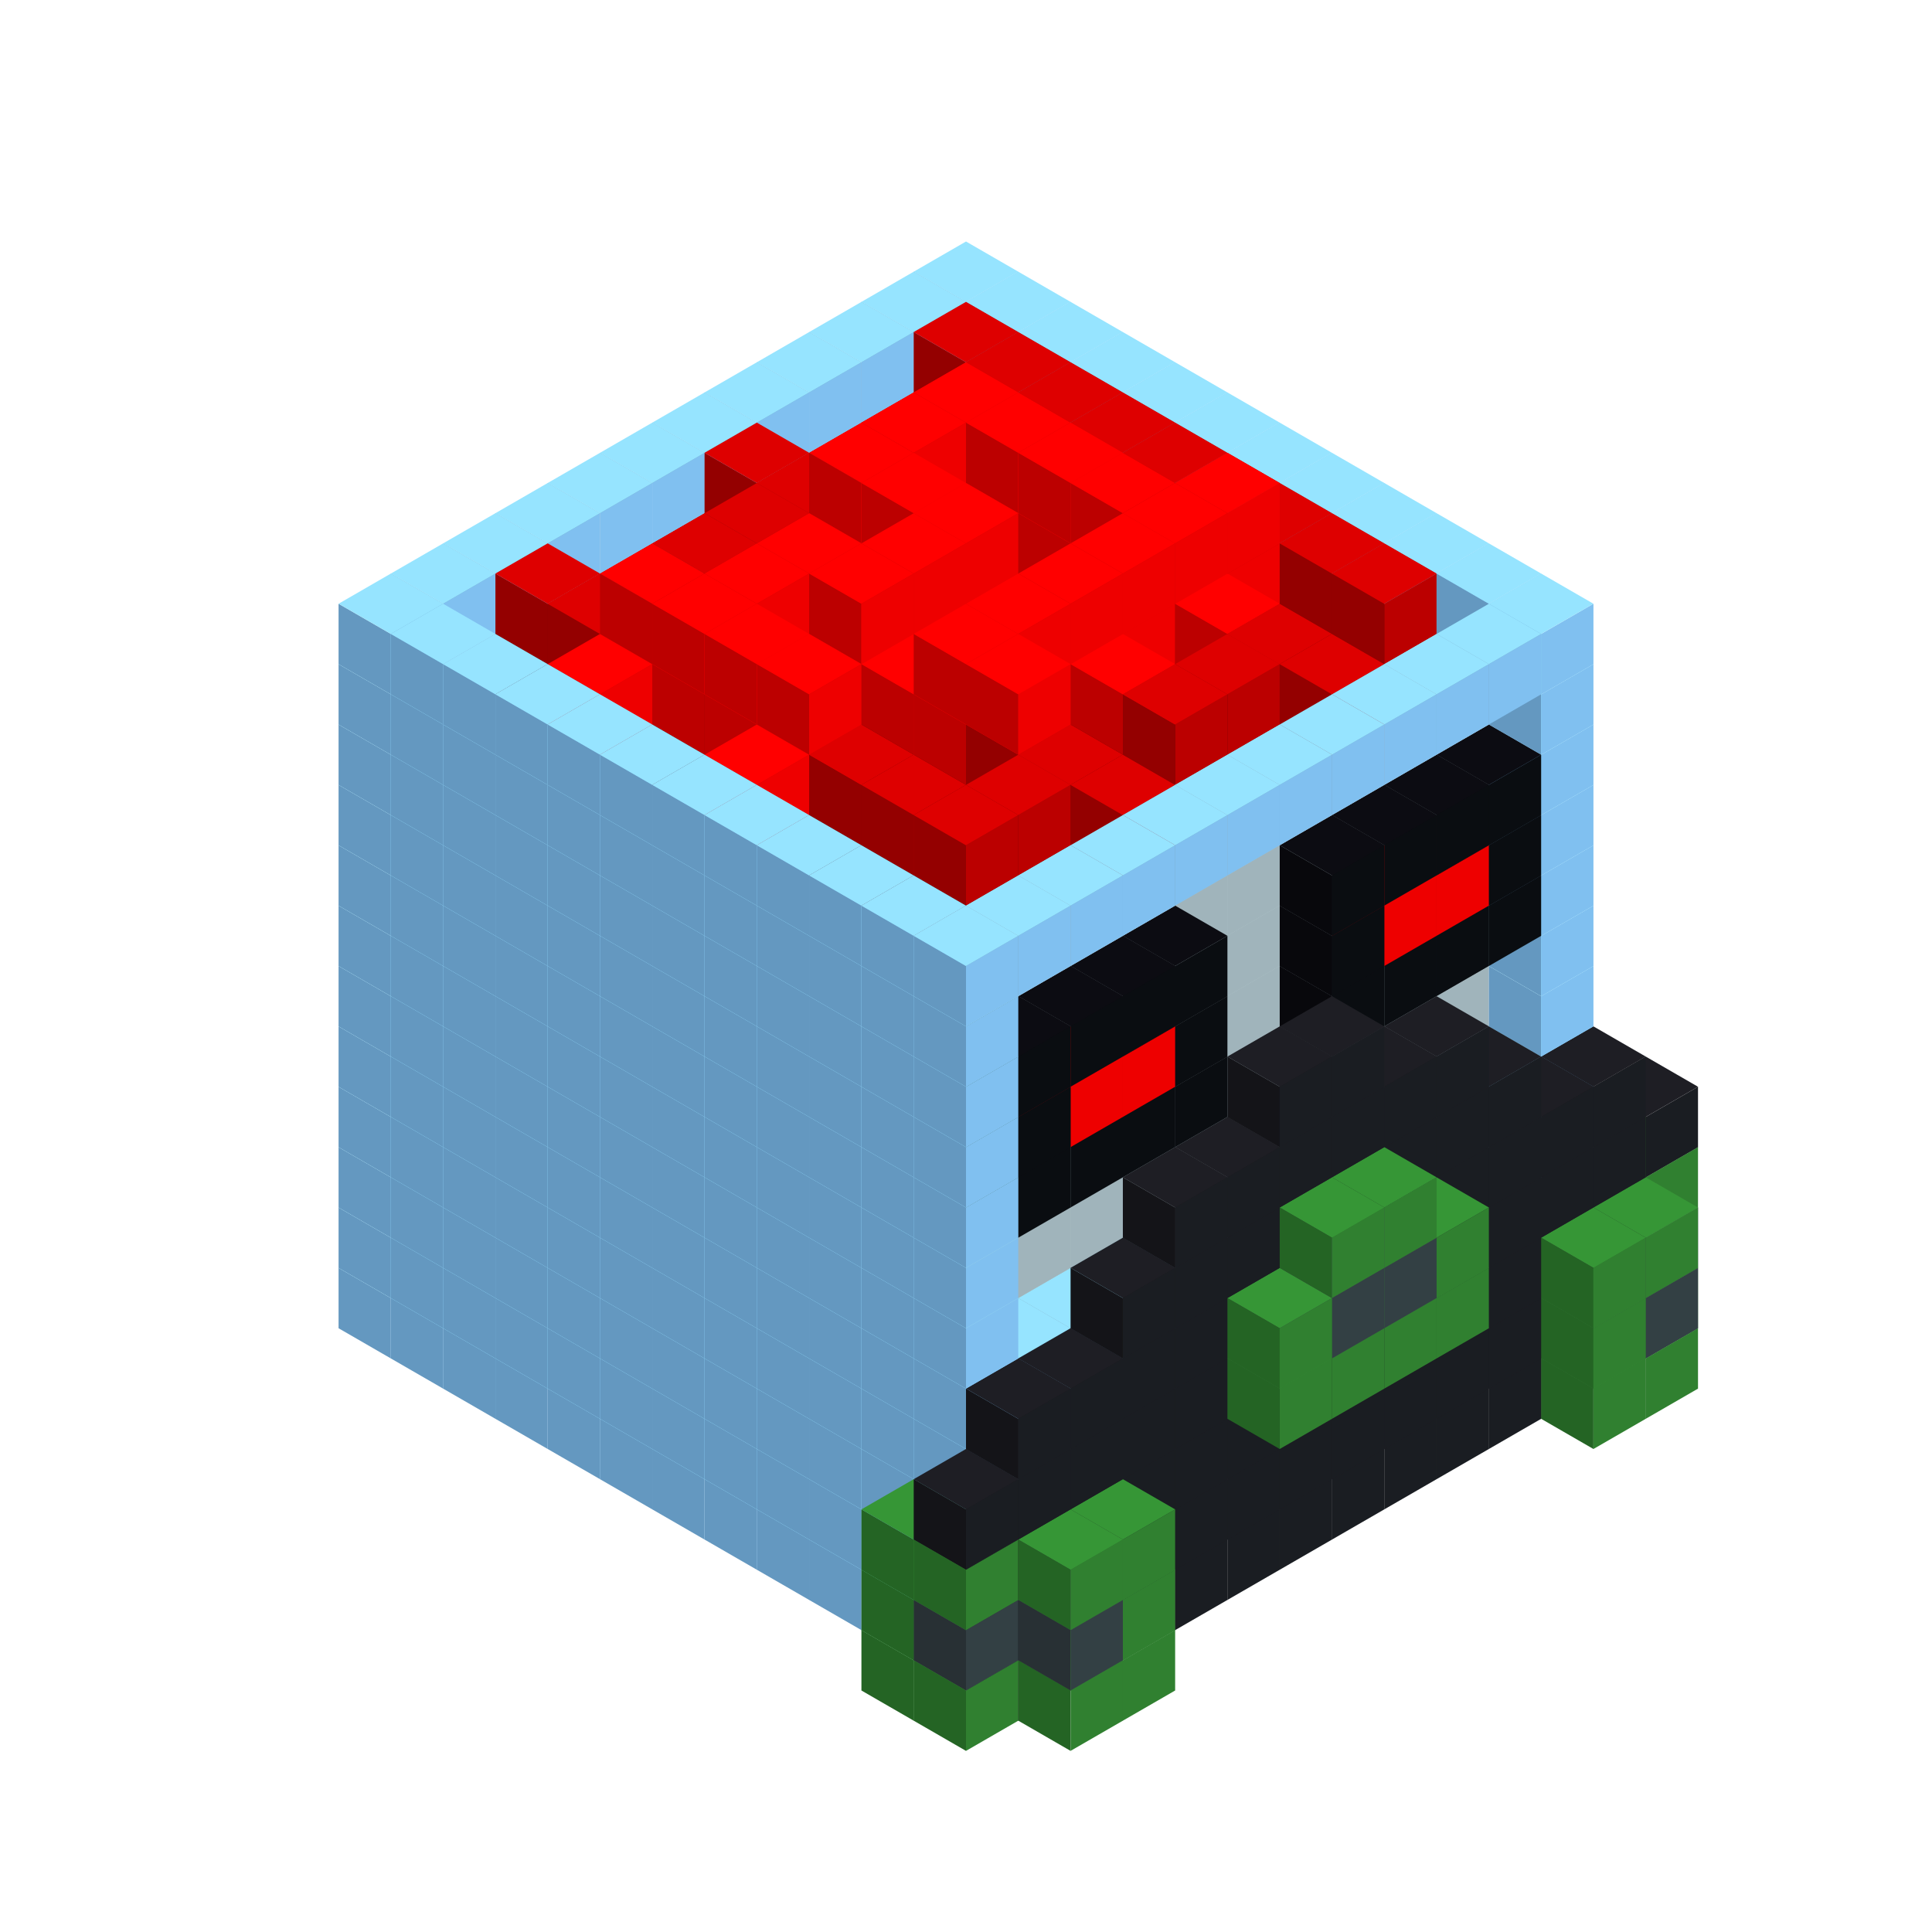 
<svg width='600' height='600' viewBox='4436371 5550000 3200000 3200000' xmlns='http://www.w3.org/2000/svg' xmlns:xlink='http://www.w3.org/1999/xlink'>
<use xlink:href='#v-0x00000189-1' transform='translate(983738,3600000)'/>
<use xlink:href='#v-0x00000189-1' transform='translate(1070341,3650000)'/>
<use xlink:href='#v-0x00000189-1' transform='translate(1156944,3700000)'/>
<use xlink:href='#v-0x00000189-1' transform='translate(1243547,3750000)'/>
<use xlink:href='#v-0x00000189-1' transform='translate(1330150,3800000)'/>
<use xlink:href='#v-0x00000189-1' transform='translate(1416753,3850000)'/>
<use xlink:href='#v-0x00000189-1' transform='translate(1503356,3900000)'/>
<use xlink:href='#v-0x00000189-1' transform='translate(1589959,3950000)'/>
<use xlink:href='#v-0x00000189-1' transform='translate(1676562,4000000)'/>
<use xlink:href='#v-0x00000189-1' transform='translate(1763165,4050000)'/>
<use xlink:href='#v-0x00000189-1' transform='translate(1849768,4100000)'/>
<use xlink:href='#v-0x00000189-5' transform='translate(2975607,3550000)'/>
<use xlink:href='#v-0x00000189-1' transform='translate(2889004,3600000)'/>
<use xlink:href='#v-0x00000189-1' transform='translate(2802401,3650000)'/>
<use xlink:href='#v-0x00000189-1' transform='translate(2715798,3700000)'/>
<use xlink:href='#v-0x00000189-1' transform='translate(2629195,3750000)'/>
<use xlink:href='#v-0x00000189-1' transform='translate(2542592,3800000)'/>
<use xlink:href='#v-0x00000189-1' transform='translate(2455989,3850000)'/>
<use xlink:href='#v-0x00000189-1' transform='translate(2369386,3900000)'/>
<use xlink:href='#v-0x00000189-1' transform='translate(2282783,3950000)'/>
<use xlink:href='#v-0x00000189-1' transform='translate(2196180,4000000)'/>
<use xlink:href='#v-0x00000189-1' transform='translate(2109577,4050000)'/>
<use xlink:href='#v-0x00000189-1' transform='translate(2022974,4100000)'/>
<use xlink:href='#v-0x00000189-1' transform='translate(1936371,4150000)'/>
<use xlink:href='#v-0x00000189-5' transform='translate(1849768,4200000)'/>
<use xlink:href='#v-0x00000189-5' transform='translate(3062210,3600000)'/>
<use xlink:href='#v-0x00000189-4' transform='translate(2975607,3650000)'/>
<use xlink:href='#v-0x00000189-4' transform='translate(2889004,3700000)'/>
<use xlink:href='#v-0x00000189-4' transform='translate(2802401,3750000)'/>
<use xlink:href='#v-0x00000189-4' transform='translate(2715798,3800000)'/>
<use xlink:href='#v-0x00000189-4' transform='translate(2629195,3850000)'/>
<use xlink:href='#v-0x00000189-4' transform='translate(2542592,3900000)'/>
<use xlink:href='#v-0x00000189-4' transform='translate(2455989,3950000)'/>
<use xlink:href='#v-0x00000189-4' transform='translate(2369386,4000000)'/>
<use xlink:href='#v-0x00000189-4' transform='translate(2282783,4050000)'/>
<use xlink:href='#v-0x00000189-4' transform='translate(2196180,4100000)'/>
<use xlink:href='#v-0x00000189-4' transform='translate(2109577,4150000)'/>
<use xlink:href='#v-0x00000189-4' transform='translate(2022974,4200000)'/>
<use xlink:href='#v-0x00000189-5' transform='translate(1936371,4250000)'/>
<use xlink:href='#v-0x00000189-5' transform='translate(3062210,3700000)'/>
<use xlink:href='#v-0x00000189-5' transform='translate(2975607,3750000)'/>
<use xlink:href='#v-0x00000189-5' transform='translate(2196180,4200000)'/>
<use xlink:href='#v-0x00000189-5' transform='translate(2109577,4250000)'/>
<use xlink:href='#v-0x00000189-1' transform='translate(983738,3500000)'/>
<use xlink:href='#v-0x00000189-1' transform='translate(1070341,3550000)'/>
<use xlink:href='#v-0x00000189-1' transform='translate(1156944,3600000)'/>
<use xlink:href='#v-0x00000189-1' transform='translate(1243547,3650000)'/>
<use xlink:href='#v-0x00000189-1' transform='translate(1330150,3700000)'/>
<use xlink:href='#v-0x00000189-1' transform='translate(1416753,3750000)'/>
<use xlink:href='#v-0x00000189-1' transform='translate(1503356,3800000)'/>
<use xlink:href='#v-0x00000189-1' transform='translate(1589959,3850000)'/>
<use xlink:href='#v-0x00000189-1' transform='translate(1676562,3900000)'/>
<use xlink:href='#v-0x00000189-1' transform='translate(1763165,3950000)'/>
<use xlink:href='#v-0x00000189-2' transform='translate(2715798,3500000)'/>
<use xlink:href='#v-0x00000189-2' transform='translate(2629195,3550000)'/>
<use xlink:href='#v-0x00000189-2' transform='translate(2542592,3600000)'/>
<use xlink:href='#v-0x00000189-2' transform='translate(2455989,3650000)'/>
<use xlink:href='#v-0x00000189-2' transform='translate(2369386,3700000)'/>
<use xlink:href='#v-0x00000189-2' transform='translate(2282783,3750000)'/>
<use xlink:href='#v-0x00000189-2' transform='translate(2196180,3800000)'/>
<use xlink:href='#v-0x00000189-2' transform='translate(2109577,3850000)'/>
<use xlink:href='#v-0x00000189-2' transform='translate(2022974,3900000)'/>
<use xlink:href='#v-0x00000189-2' transform='translate(1936371,3950000)'/>
<use xlink:href='#v-0x00000189-1' transform='translate(1849768,4000000)'/>
<use xlink:href='#v-0x00000189-5' transform='translate(2975607,3450000)'/>
<use xlink:href='#v-0x00000189-1' transform='translate(2889004,3500000)'/>
<use xlink:href='#v-0x00000189-1' transform='translate(2802401,3550000)'/>
<use xlink:href='#v-0x00000189-1' transform='translate(2022974,4000000)'/>
<use xlink:href='#v-0x00000189-1' transform='translate(1936371,4050000)'/>
<use xlink:href='#v-0x00000189-5' transform='translate(1849768,4100000)'/>
<use xlink:href='#v-0x00000189-6' transform='translate(3062210,3500000)'/>
<use xlink:href='#v-0x00000189-4' transform='translate(2975607,3550000)'/>
<use xlink:href='#v-0x00000189-4' transform='translate(2889004,3600000)'/>
<use xlink:href='#v-0x00000189-4' transform='translate(2802401,3650000)'/>
<use xlink:href='#v-0x00000189-4' transform='translate(2715798,3700000)'/>
<use xlink:href='#v-0x00000189-4' transform='translate(2629195,3750000)'/>
<use xlink:href='#v-0x00000189-4' transform='translate(2542592,3800000)'/>
<use xlink:href='#v-0x00000189-4' transform='translate(2455989,3850000)'/>
<use xlink:href='#v-0x00000189-4' transform='translate(2369386,3900000)'/>
<use xlink:href='#v-0x00000189-4' transform='translate(2282783,3950000)'/>
<use xlink:href='#v-0x00000189-4' transform='translate(2196180,4000000)'/>
<use xlink:href='#v-0x00000189-4' transform='translate(2109577,4050000)'/>
<use xlink:href='#v-0x00000189-4' transform='translate(2022974,4100000)'/>
<use xlink:href='#v-0x00000189-6' transform='translate(1936371,4150000)'/>
<use xlink:href='#v-0x00000189-6' transform='translate(3062210,3600000)'/>
<use xlink:href='#v-0x00000189-5' transform='translate(2975607,3650000)'/>
<use xlink:href='#v-0x00000189-5' transform='translate(2196180,4100000)'/>
<use xlink:href='#v-0x00000189-6' transform='translate(2109577,4150000)'/>
<use xlink:href='#v-0x00000189-1' transform='translate(983738,3400000)'/>
<use xlink:href='#v-0x00000189-1' transform='translate(1070341,3450000)'/>
<use xlink:href='#v-0x00000189-1' transform='translate(1156944,3500000)'/>
<use xlink:href='#v-0x00000189-1' transform='translate(1243547,3550000)'/>
<use xlink:href='#v-0x00000189-1' transform='translate(1330150,3600000)'/>
<use xlink:href='#v-0x00000189-1' transform='translate(1416753,3650000)'/>
<use xlink:href='#v-0x00000189-1' transform='translate(1503356,3700000)'/>
<use xlink:href='#v-0x00000189-1' transform='translate(1589959,3750000)'/>
<use xlink:href='#v-0x00000189-1' transform='translate(1676562,3800000)'/>
<use xlink:href='#v-0x00000189-1' transform='translate(1763165,3850000)'/>
<use xlink:href='#v-0x00000189-2' transform='translate(2715798,3400000)'/>
<use xlink:href='#v-0x00000189-2' transform='translate(2629195,3450000)'/>
<use xlink:href='#v-0x00000189-2' transform='translate(2542592,3500000)'/>
<use xlink:href='#v-0x00000189-2' transform='translate(2455989,3550000)'/>
<use xlink:href='#v-0x00000189-2' transform='translate(2369386,3600000)'/>
<use xlink:href='#v-0x00000189-2' transform='translate(2282783,3650000)'/>
<use xlink:href='#v-0x00000189-2' transform='translate(2196180,3700000)'/>
<use xlink:href='#v-0x00000189-2' transform='translate(2109577,3750000)'/>
<use xlink:href='#v-0x00000189-2' transform='translate(2022974,3800000)'/>
<use xlink:href='#v-0x00000189-2' transform='translate(1936371,3850000)'/>
<use xlink:href='#v-0x00000189-1' transform='translate(1849768,3900000)'/>
<use xlink:href='#v-0x00000189-5' transform='translate(2975607,3350000)'/>
<use xlink:href='#v-0x00000189-1' transform='translate(2889004,3400000)'/>
<use xlink:href='#v-0x00000189-1' transform='translate(1936371,3950000)'/>
<use xlink:href='#v-0x00000189-5' transform='translate(1849768,4000000)'/>
<use xlink:href='#v-0x00000189-5' transform='translate(3062210,3400000)'/>
<use xlink:href='#v-0x00000189-4' transform='translate(2975607,3450000)'/>
<use xlink:href='#v-0x00000189-4' transform='translate(2889004,3500000)'/>
<use xlink:href='#v-0x00000189-4' transform='translate(2802401,3550000)'/>
<use xlink:href='#v-0x00000189-4' transform='translate(2715798,3600000)'/>
<use xlink:href='#v-0x00000189-4' transform='translate(2629195,3650000)'/>
<use xlink:href='#v-0x00000189-4' transform='translate(2542592,3700000)'/>
<use xlink:href='#v-0x00000189-4' transform='translate(2455989,3750000)'/>
<use xlink:href='#v-0x00000189-4' transform='translate(2369386,3800000)'/>
<use xlink:href='#v-0x00000189-4' transform='translate(2282783,3850000)'/>
<use xlink:href='#v-0x00000189-4' transform='translate(2196180,3900000)'/>
<use xlink:href='#v-0x00000189-4' transform='translate(2109577,3950000)'/>
<use xlink:href='#v-0x00000189-4' transform='translate(2022974,4000000)'/>
<use xlink:href='#v-0x00000189-5' transform='translate(1936371,4050000)'/>
<use xlink:href='#v-0x00000189-5' transform='translate(3062210,3500000)'/>
<use xlink:href='#v-0x00000189-5' transform='translate(2975607,3550000)'/>
<use xlink:href='#v-0x00000189-5' transform='translate(2196180,4000000)'/>
<use xlink:href='#v-0x00000189-5' transform='translate(2109577,4050000)'/>
<use xlink:href='#v-0x00000189-1' transform='translate(983738,3300000)'/>
<use xlink:href='#v-0x00000189-1' transform='translate(1070341,3350000)'/>
<use xlink:href='#v-0x00000189-1' transform='translate(1156944,3400000)'/>
<use xlink:href='#v-0x00000189-1' transform='translate(1243547,3450000)'/>
<use xlink:href='#v-0x00000189-1' transform='translate(1330150,3500000)'/>
<use xlink:href='#v-0x00000189-1' transform='translate(1416753,3550000)'/>
<use xlink:href='#v-0x00000189-1' transform='translate(1503356,3600000)'/>
<use xlink:href='#v-0x00000189-1' transform='translate(1589959,3650000)'/>
<use xlink:href='#v-0x00000189-1' transform='translate(1676562,3700000)'/>
<use xlink:href='#v-0x00000189-1' transform='translate(1763165,3750000)'/>
<use xlink:href='#v-0x00000189-2' transform='translate(2715798,3300000)'/>
<use xlink:href='#v-0x00000189-2' transform='translate(2629195,3350000)'/>
<use xlink:href='#v-0x00000189-2' transform='translate(2542592,3400000)'/>
<use xlink:href='#v-0x00000189-2' transform='translate(2455989,3450000)'/>
<use xlink:href='#v-0x00000189-2' transform='translate(2369386,3500000)'/>
<use xlink:href='#v-0x00000189-2' transform='translate(2282783,3550000)'/>
<use xlink:href='#v-0x00000189-2' transform='translate(2196180,3600000)'/>
<use xlink:href='#v-0x00000189-2' transform='translate(2109577,3650000)'/>
<use xlink:href='#v-0x00000189-2' transform='translate(2022974,3700000)'/>
<use xlink:href='#v-0x00000189-2' transform='translate(1936371,3750000)'/>
<use xlink:href='#v-0x00000189-1' transform='translate(1849768,3800000)'/>
<use xlink:href='#v-0x00000189-1' transform='translate(2889004,3300000)'/>
<use xlink:href='#v-0x00000189-1' transform='translate(2802401,3350000)'/>
<use xlink:href='#v-0x00000189-1' transform='translate(2715798,3400000)'/>
<use xlink:href='#v-0x00000189-1' transform='translate(2629195,3450000)'/>
<use xlink:href='#v-0x00000189-1' transform='translate(2542592,3500000)'/>
<use xlink:href='#v-0x00000189-1' transform='translate(2455989,3550000)'/>
<use xlink:href='#v-0x00000189-1' transform='translate(2369386,3600000)'/>
<use xlink:href='#v-0x00000189-1' transform='translate(2282783,3650000)'/>
<use xlink:href='#v-0x00000189-1' transform='translate(2196180,3700000)'/>
<use xlink:href='#v-0x00000189-1' transform='translate(2109577,3750000)'/>
<use xlink:href='#v-0x00000189-1' transform='translate(2022974,3800000)'/>
<use xlink:href='#v-0x00000189-1' transform='translate(1936371,3850000)'/>
<use xlink:href='#v-0x00000189-4' transform='translate(3062210,3300000)'/>
<use xlink:href='#v-0x00000189-4' transform='translate(2975607,3350000)'/>
<use xlink:href='#v-0x00000189-4' transform='translate(2889004,3400000)'/>
<use xlink:href='#v-0x00000189-4' transform='translate(2802401,3450000)'/>
<use xlink:href='#v-0x00000189-4' transform='translate(2715798,3500000)'/>
<use xlink:href='#v-0x00000189-4' transform='translate(2629195,3550000)'/>
<use xlink:href='#v-0x00000189-4' transform='translate(2542592,3600000)'/>
<use xlink:href='#v-0x00000189-4' transform='translate(2455989,3650000)'/>
<use xlink:href='#v-0x00000189-4' transform='translate(2369386,3700000)'/>
<use xlink:href='#v-0x00000189-4' transform='translate(2282783,3750000)'/>
<use xlink:href='#v-0x00000189-4' transform='translate(2196180,3800000)'/>
<use xlink:href='#v-0x00000189-4' transform='translate(2109577,3850000)'/>
<use xlink:href='#v-0x00000189-4' transform='translate(2022974,3900000)'/>
<use xlink:href='#v-0x00000189-4' transform='translate(1936371,3950000)'/>
<use xlink:href='#v-0x00000189-5' transform='translate(2715798,3600000)'/>
<use xlink:href='#v-0x00000189-5' transform='translate(2629195,3650000)'/>
<use xlink:href='#v-0x00000189-5' transform='translate(2542592,3700000)'/>
<use xlink:href='#v-0x00000189-5' transform='translate(2455989,3750000)'/>
<use xlink:href='#v-0x00000189-1' transform='translate(983738,3200000)'/>
<use xlink:href='#v-0x00000189-1' transform='translate(1070341,3250000)'/>
<use xlink:href='#v-0x00000189-1' transform='translate(1156944,3300000)'/>
<use xlink:href='#v-0x00000189-1' transform='translate(1243547,3350000)'/>
<use xlink:href='#v-0x00000189-1' transform='translate(1330150,3400000)'/>
<use xlink:href='#v-0x00000189-1' transform='translate(1416753,3450000)'/>
<use xlink:href='#v-0x00000189-1' transform='translate(1503356,3500000)'/>
<use xlink:href='#v-0x00000189-1' transform='translate(1589959,3550000)'/>
<use xlink:href='#v-0x00000189-1' transform='translate(1676562,3600000)'/>
<use xlink:href='#v-0x00000189-1' transform='translate(1763165,3650000)'/>
<use xlink:href='#v-0x00000189-2' transform='translate(2715798,3200000)'/>
<use xlink:href='#v-0x00000189-2' transform='translate(2629195,3250000)'/>
<use xlink:href='#v-0x00000189-2' transform='translate(2542592,3300000)'/>
<use xlink:href='#v-0x00000189-2' transform='translate(2455989,3350000)'/>
<use xlink:href='#v-0x00000189-2' transform='translate(2369386,3400000)'/>
<use xlink:href='#v-0x00000189-2' transform='translate(2282783,3450000)'/>
<use xlink:href='#v-0x00000189-2' transform='translate(2196180,3500000)'/>
<use xlink:href='#v-0x00000189-2' transform='translate(2109577,3550000)'/>
<use xlink:href='#v-0x00000189-2' transform='translate(2022974,3600000)'/>
<use xlink:href='#v-0x00000189-2' transform='translate(1936371,3650000)'/>
<use xlink:href='#v-0x00000189-1' transform='translate(1849768,3700000)'/>
<use xlink:href='#v-0x00000189-1' transform='translate(2889004,3200000)'/>
<use xlink:href='#v-0x00000189-1' transform='translate(2802401,3250000)'/>
<use xlink:href='#v-0x00000189-1' transform='translate(2715798,3300000)'/>
<use xlink:href='#v-0x00000189-1' transform='translate(2629195,3350000)'/>
<use xlink:href='#v-0x00000189-1' transform='translate(2542592,3400000)'/>
<use xlink:href='#v-0x00000189-1' transform='translate(2455989,3450000)'/>
<use xlink:href='#v-0x00000189-1' transform='translate(2369386,3500000)'/>
<use xlink:href='#v-0x00000189-1' transform='translate(2282783,3550000)'/>
<use xlink:href='#v-0x00000189-1' transform='translate(2196180,3600000)'/>
<use xlink:href='#v-0x00000189-1' transform='translate(2109577,3650000)'/>
<use xlink:href='#v-0x00000189-1' transform='translate(2022974,3700000)'/>
<use xlink:href='#v-0x00000189-1' transform='translate(1936371,3750000)'/>
<use xlink:href='#v-0x00000189-4' transform='translate(2975607,3250000)'/>
<use xlink:href='#v-0x00000189-4' transform='translate(2889004,3300000)'/>
<use xlink:href='#v-0x00000189-4' transform='translate(2802401,3350000)'/>
<use xlink:href='#v-0x00000189-4' transform='translate(2715798,3400000)'/>
<use xlink:href='#v-0x00000189-4' transform='translate(2629195,3450000)'/>
<use xlink:href='#v-0x00000189-4' transform='translate(2542592,3500000)'/>
<use xlink:href='#v-0x00000189-4' transform='translate(2455989,3550000)'/>
<use xlink:href='#v-0x00000189-4' transform='translate(2369386,3600000)'/>
<use xlink:href='#v-0x00000189-4' transform='translate(2282783,3650000)'/>
<use xlink:href='#v-0x00000189-4' transform='translate(2196180,3700000)'/>
<use xlink:href='#v-0x00000189-4' transform='translate(2109577,3750000)'/>
<use xlink:href='#v-0x00000189-4' transform='translate(2022974,3800000)'/>
<use xlink:href='#v-0x00000189-5' transform='translate(2715798,3500000)'/>
<use xlink:href='#v-0x00000189-6' transform='translate(2629195,3550000)'/>
<use xlink:href='#v-0x00000189-6' transform='translate(2542592,3600000)'/>
<use xlink:href='#v-0x00000189-5' transform='translate(2455989,3650000)'/>
<use xlink:href='#v-0x00000189-1' transform='translate(983738,3100000)'/>
<use xlink:href='#v-0x00000189-1' transform='translate(1070341,3150000)'/>
<use xlink:href='#v-0x00000189-1' transform='translate(1156944,3200000)'/>
<use xlink:href='#v-0x00000189-1' transform='translate(1243547,3250000)'/>
<use xlink:href='#v-0x00000189-1' transform='translate(1330150,3300000)'/>
<use xlink:href='#v-0x00000189-1' transform='translate(1416753,3350000)'/>
<use xlink:href='#v-0x00000189-1' transform='translate(1503356,3400000)'/>
<use xlink:href='#v-0x00000189-1' transform='translate(1589959,3450000)'/>
<use xlink:href='#v-0x00000189-1' transform='translate(1676562,3500000)'/>
<use xlink:href='#v-0x00000189-1' transform='translate(1763165,3550000)'/>
<use xlink:href='#v-0x00000189-2' transform='translate(2715798,3100000)'/>
<use xlink:href='#v-0x00000189-2' transform='translate(2629195,3150000)'/>
<use xlink:href='#v-0x00000189-2' transform='translate(2542592,3200000)'/>
<use xlink:href='#v-0x00000189-2' transform='translate(2455989,3250000)'/>
<use xlink:href='#v-0x00000189-2' transform='translate(2369386,3300000)'/>
<use xlink:href='#v-0x00000189-2' transform='translate(2282783,3350000)'/>
<use xlink:href='#v-0x00000189-2' transform='translate(2196180,3400000)'/>
<use xlink:href='#v-0x00000189-2' transform='translate(2109577,3450000)'/>
<use xlink:href='#v-0x00000189-2' transform='translate(2022974,3500000)'/>
<use xlink:href='#v-0x00000189-2' transform='translate(1936371,3550000)'/>
<use xlink:href='#v-0x00000189-1' transform='translate(1849768,3600000)'/>
<use xlink:href='#v-0x00000189-1' transform='translate(2889004,3100000)'/>
<use xlink:href='#v-0x00000189-1' transform='translate(1936371,3650000)'/>
<use xlink:href='#v-0x00000189-4' transform='translate(2802401,3250000)'/>
<use xlink:href='#v-0x00000189-4' transform='translate(2715798,3300000)'/>
<use xlink:href='#v-0x00000189-4' transform='translate(2629195,3350000)'/>
<use xlink:href='#v-0x00000189-4' transform='translate(2542592,3400000)'/>
<use xlink:href='#v-0x00000189-4' transform='translate(2455989,3450000)'/>
<use xlink:href='#v-0x00000189-4' transform='translate(2369386,3500000)'/>
<use xlink:href='#v-0x00000189-4' transform='translate(2282783,3550000)'/>
<use xlink:href='#v-0x00000189-4' transform='translate(2196180,3600000)'/>
<use xlink:href='#v-0x00000189-5' transform='translate(2629195,3450000)'/>
<use xlink:href='#v-0x00000189-5' transform='translate(2542592,3500000)'/>
<use xlink:href='#v-0x00000189-1' transform='translate(983738,3000000)'/>
<use xlink:href='#v-0x00000189-1' transform='translate(1070341,3050000)'/>
<use xlink:href='#v-0x00000189-1' transform='translate(1156944,3100000)'/>
<use xlink:href='#v-0x00000189-1' transform='translate(1243547,3150000)'/>
<use xlink:href='#v-0x00000189-1' transform='translate(1330150,3200000)'/>
<use xlink:href='#v-0x00000189-1' transform='translate(1416753,3250000)'/>
<use xlink:href='#v-0x00000189-1' transform='translate(1503356,3300000)'/>
<use xlink:href='#v-0x00000189-1' transform='translate(1589959,3350000)'/>
<use xlink:href='#v-0x00000189-1' transform='translate(1676562,3400000)'/>
<use xlink:href='#v-0x00000189-1' transform='translate(1763165,3450000)'/>
<use xlink:href='#v-0x00000189-2' transform='translate(2715798,3000000)'/>
<use xlink:href='#v-0x00000189-2' transform='translate(2629195,3050000)'/>
<use xlink:href='#v-0x00000189-2' transform='translate(2542592,3100000)'/>
<use xlink:href='#v-0x00000189-2' transform='translate(2455989,3150000)'/>
<use xlink:href='#v-0x00000189-2' transform='translate(2369386,3200000)'/>
<use xlink:href='#v-0x00000189-2' transform='translate(2282783,3250000)'/>
<use xlink:href='#v-0x00000189-2' transform='translate(2196180,3300000)'/>
<use xlink:href='#v-0x00000189-2' transform='translate(2109577,3350000)'/>
<use xlink:href='#v-0x00000189-2' transform='translate(2022974,3400000)'/>
<use xlink:href='#v-0x00000189-2' transform='translate(1936371,3450000)'/>
<use xlink:href='#v-0x00000189-1' transform='translate(1849768,3500000)'/>
<use xlink:href='#v-0x00000189-1' transform='translate(2889004,3000000)'/>
<use xlink:href='#v-0x00000189-1' transform='translate(1936371,3550000)'/>
<use xlink:href='#v-0x00000189-4' transform='translate(2715798,3200000)'/>
<use xlink:href='#v-0x00000189-4' transform='translate(2629195,3250000)'/>
<use xlink:href='#v-0x00000189-4' transform='translate(2542592,3300000)'/>
<use xlink:href='#v-0x00000189-4' transform='translate(2455989,3350000)'/>
<use xlink:href='#v-0x00000189-4' transform='translate(2369386,3400000)'/>
<use xlink:href='#v-0x00000189-4' transform='translate(2282783,3450000)'/>
<use xlink:href='#v-0x00000189-1' transform='translate(983738,2900000)'/>
<use xlink:href='#v-0x00000189-1' transform='translate(1070341,2950000)'/>
<use xlink:href='#v-0x00000189-1' transform='translate(1156944,3000000)'/>
<use xlink:href='#v-0x00000189-1' transform='translate(1243547,3050000)'/>
<use xlink:href='#v-0x00000189-1' transform='translate(1330150,3100000)'/>
<use xlink:href='#v-0x00000189-1' transform='translate(1416753,3150000)'/>
<use xlink:href='#v-0x00000189-1' transform='translate(1503356,3200000)'/>
<use xlink:href='#v-0x00000189-1' transform='translate(1589959,3250000)'/>
<use xlink:href='#v-0x00000189-1' transform='translate(1676562,3300000)'/>
<use xlink:href='#v-0x00000189-1' transform='translate(1763165,3350000)'/>
<use xlink:href='#v-0x00000189-2' transform='translate(2715798,2900000)'/>
<use xlink:href='#v-0x00000189-2' transform='translate(2629195,2950000)'/>
<use xlink:href='#v-0x00000189-2' transform='translate(2542592,3000000)'/>
<use xlink:href='#v-0x00000189-2' transform='translate(2455989,3050000)'/>
<use xlink:href='#v-0x00000189-2' transform='translate(2369386,3100000)'/>
<use xlink:href='#v-0x00000189-2' transform='translate(2282783,3150000)'/>
<use xlink:href='#v-0x00000189-2' transform='translate(2196180,3200000)'/>
<use xlink:href='#v-0x00000189-2' transform='translate(2109577,3250000)'/>
<use xlink:href='#v-0x00000189-2' transform='translate(2022974,3300000)'/>
<use xlink:href='#v-0x00000189-2' transform='translate(1936371,3350000)'/>
<use xlink:href='#v-0x00000189-1' transform='translate(1849768,3400000)'/>
<use xlink:href='#v-0x00000189-1' transform='translate(2889004,2900000)'/>
<use xlink:href='#v-0x00000189-7' transform='translate(2802401,2950000)'/>
<use xlink:href='#v-0x00000189-7' transform='translate(2715798,3000000)'/>
<use xlink:href='#v-0x00000189-7' transform='translate(2629195,3050000)'/>
<use xlink:href='#v-0x00000189-7' transform='translate(2542592,3100000)'/>
<use xlink:href='#v-0x00000189-7' transform='translate(2282783,3250000)'/>
<use xlink:href='#v-0x00000189-7' transform='translate(2196180,3300000)'/>
<use xlink:href='#v-0x00000189-7' transform='translate(2109577,3350000)'/>
<use xlink:href='#v-0x00000189-7' transform='translate(2022974,3400000)'/>
<use xlink:href='#v-0x00000189-1' transform='translate(1936371,3450000)'/>
<use xlink:href='#v-0x00000189-4' transform='translate(2542592,3200000)'/>
<use xlink:href='#v-0x00000189-4' transform='translate(2455989,3250000)'/>
<use xlink:href='#v-0x00000189-1' transform='translate(983738,2800000)'/>
<use xlink:href='#v-0x00000189-1' transform='translate(1070341,2850000)'/>
<use xlink:href='#v-0x00000189-1' transform='translate(1156944,2900000)'/>
<use xlink:href='#v-0x00000189-1' transform='translate(1243547,2950000)'/>
<use xlink:href='#v-0x00000189-1' transform='translate(1330150,3000000)'/>
<use xlink:href='#v-0x00000189-1' transform='translate(1416753,3050000)'/>
<use xlink:href='#v-0x00000189-1' transform='translate(1503356,3100000)'/>
<use xlink:href='#v-0x00000189-1' transform='translate(1589959,3150000)'/>
<use xlink:href='#v-0x00000189-1' transform='translate(1676562,3200000)'/>
<use xlink:href='#v-0x00000189-1' transform='translate(1763165,3250000)'/>
<use xlink:href='#v-0x00000189-2' transform='translate(2715798,2800000)'/>
<use xlink:href='#v-0x00000189-2' transform='translate(2629195,2850000)'/>
<use xlink:href='#v-0x00000189-2' transform='translate(2542592,2900000)'/>
<use xlink:href='#v-0x00000189-2' transform='translate(2455989,2950000)'/>
<use xlink:href='#v-0x00000189-2' transform='translate(2369386,3000000)'/>
<use xlink:href='#v-0x00000189-2' transform='translate(2282783,3050000)'/>
<use xlink:href='#v-0x00000189-2' transform='translate(2196180,3100000)'/>
<use xlink:href='#v-0x00000189-2' transform='translate(2109577,3150000)'/>
<use xlink:href='#v-0x00000189-2' transform='translate(2022974,3200000)'/>
<use xlink:href='#v-0x00000189-2' transform='translate(1936371,3250000)'/>
<use xlink:href='#v-0x00000189-1' transform='translate(1849768,3300000)'/>
<use xlink:href='#v-0x00000189-1' transform='translate(2889004,2800000)'/>
<use xlink:href='#v-0x00000189-7' transform='translate(2802401,2850000)'/>
<use xlink:href='#v-0x00000189-8' transform='translate(2715798,2900000)'/>
<use xlink:href='#v-0x00000189-8' transform='translate(2629195,2950000)'/>
<use xlink:href='#v-0x00000189-7' transform='translate(2542592,3000000)'/>
<use xlink:href='#v-0x00000189-7' transform='translate(2282783,3150000)'/>
<use xlink:href='#v-0x00000189-8' transform='translate(2196180,3200000)'/>
<use xlink:href='#v-0x00000189-8' transform='translate(2109577,3250000)'/>
<use xlink:href='#v-0x00000189-7' transform='translate(2022974,3300000)'/>
<use xlink:href='#v-0x00000189-1' transform='translate(1936371,3350000)'/>
<use xlink:href='#v-0x00000189-1' transform='translate(983738,2700000)'/>
<use xlink:href='#v-0x00000189-1' transform='translate(1070341,2750000)'/>
<use xlink:href='#v-0x00000189-1' transform='translate(1156944,2800000)'/>
<use xlink:href='#v-0x00000189-1' transform='translate(1243547,2850000)'/>
<use xlink:href='#v-0x00000189-1' transform='translate(1330150,2900000)'/>
<use xlink:href='#v-0x00000189-1' transform='translate(1416753,2950000)'/>
<use xlink:href='#v-0x00000189-1' transform='translate(1503356,3000000)'/>
<use xlink:href='#v-0x00000189-1' transform='translate(1589959,3050000)'/>
<use xlink:href='#v-0x00000189-1' transform='translate(1676562,3100000)'/>
<use xlink:href='#v-0x00000189-1' transform='translate(1763165,3150000)'/>
<use xlink:href='#v-0x00000189-2' transform='translate(2715798,2700000)'/>
<use xlink:href='#v-0x00000189-2' transform='translate(2629195,2750000)'/>
<use xlink:href='#v-0x00000189-2' transform='translate(2542592,2800000)'/>
<use xlink:href='#v-0x00000189-2' transform='translate(2455989,2850000)'/>
<use xlink:href='#v-0x00000189-2' transform='translate(2369386,2900000)'/>
<use xlink:href='#v-0x00000189-2' transform='translate(2282783,2950000)'/>
<use xlink:href='#v-0x00000189-2' transform='translate(2196180,3000000)'/>
<use xlink:href='#v-0x00000189-2' transform='translate(2109577,3050000)'/>
<use xlink:href='#v-0x00000189-2' transform='translate(2022974,3100000)'/>
<use xlink:href='#v-0x00000189-2' transform='translate(1936371,3150000)'/>
<use xlink:href='#v-0x00000189-1' transform='translate(1849768,3200000)'/>
<use xlink:href='#v-0x00000189-1' transform='translate(2889004,2700000)'/>
<use xlink:href='#v-0x00000189-7' transform='translate(2802401,2750000)'/>
<use xlink:href='#v-0x00000189-7' transform='translate(2715798,2800000)'/>
<use xlink:href='#v-0x00000189-7' transform='translate(2629195,2850000)'/>
<use xlink:href='#v-0x00000189-7' transform='translate(2542592,2900000)'/>
<use xlink:href='#v-0x00000189-7' transform='translate(2282783,3050000)'/>
<use xlink:href='#v-0x00000189-7' transform='translate(2196180,3100000)'/>
<use xlink:href='#v-0x00000189-7' transform='translate(2109577,3150000)'/>
<use xlink:href='#v-0x00000189-7' transform='translate(2022974,3200000)'/>
<use xlink:href='#v-0x00000189-1' transform='translate(1936371,3250000)'/>
<use xlink:href='#v-0x00000189-1' transform='translate(983738,2600000)'/>
<use xlink:href='#v-0x00000189-9' transform='translate(1936371,2150000)'/>
<use xlink:href='#v-0x00000189-9' transform='translate(1849768,2200000)'/>
<use xlink:href='#v-0x00000189-9' transform='translate(1763165,2250000)'/>
<use xlink:href='#v-0x00000189-9' transform='translate(1676562,2300000)'/>
<use xlink:href='#v-0x00000189-9' transform='translate(1589959,2350000)'/>
<use xlink:href='#v-0x00000189-9' transform='translate(1503356,2400000)'/>
<use xlink:href='#v-0x00000189-9' transform='translate(1416753,2450000)'/>
<use xlink:href='#v-0x00000189-9' transform='translate(1330150,2500000)'/>
<use xlink:href='#v-0x00000189-9' transform='translate(1243547,2550000)'/>
<use xlink:href='#v-0x00000189-9' transform='translate(1156944,2600000)'/>
<use xlink:href='#v-0x00000189-1' transform='translate(1070341,2650000)'/>
<use xlink:href='#v-0x00000189-9' transform='translate(2022974,2200000)'/>
<use xlink:href='#v-0x00000189-9' transform='translate(1936371,2250000)'/>
<use xlink:href='#v-0x00000189-9' transform='translate(1849768,2300000)'/>
<use xlink:href='#v-0x00000189-9' transform='translate(1763165,2350000)'/>
<use xlink:href='#v-0x00000189-9' transform='translate(1676562,2400000)'/>
<use xlink:href='#v-0x00000189-9' transform='translate(1589959,2450000)'/>
<use xlink:href='#v-0x00000189-9' transform='translate(1503356,2500000)'/>
<use xlink:href='#v-0x00000189-9' transform='translate(1416753,2550000)'/>
<use xlink:href='#v-0x00000189-9' transform='translate(1330150,2600000)'/>
<use xlink:href='#v-0x00000189-9' transform='translate(1243547,2650000)'/>
<use xlink:href='#v-0x00000189-1' transform='translate(1156944,2700000)'/>
<use xlink:href='#v-0x00000189-9' transform='translate(2109577,2250000)'/>
<use xlink:href='#v-0x00000189-9' transform='translate(2022974,2300000)'/>
<use xlink:href='#v-0x00000189-9' transform='translate(1936371,2350000)'/>
<use xlink:href='#v-0x00000189-9' transform='translate(1849768,2400000)'/>
<use xlink:href='#v-0x00000189-9' transform='translate(1763165,2450000)'/>
<use xlink:href='#v-0x00000189-9' transform='translate(1676562,2500000)'/>
<use xlink:href='#v-0x00000189-9' transform='translate(1589959,2550000)'/>
<use xlink:href='#v-0x00000189-9' transform='translate(1503356,2600000)'/>
<use xlink:href='#v-0x00000189-9' transform='translate(1416753,2650000)'/>
<use xlink:href='#v-0x00000189-9' transform='translate(1330150,2700000)'/>
<use xlink:href='#v-0x00000189-1' transform='translate(1243547,2750000)'/>
<use xlink:href='#v-0x00000189-9' transform='translate(2196180,2300000)'/>
<use xlink:href='#v-0x00000189-9' transform='translate(2109577,2350000)'/>
<use xlink:href='#v-0x00000189-9' transform='translate(2022974,2400000)'/>
<use xlink:href='#v-0x00000189-9' transform='translate(1936371,2450000)'/>
<use xlink:href='#v-0x00000189-9' transform='translate(1849768,2500000)'/>
<use xlink:href='#v-0x00000189-9' transform='translate(1763165,2550000)'/>
<use xlink:href='#v-0x00000189-9' transform='translate(1676562,2600000)'/>
<use xlink:href='#v-0x00000189-9' transform='translate(1589959,2650000)'/>
<use xlink:href='#v-0x00000189-9' transform='translate(1503356,2700000)'/>
<use xlink:href='#v-0x00000189-9' transform='translate(1416753,2750000)'/>
<use xlink:href='#v-0x00000189-1' transform='translate(1330150,2800000)'/>
<use xlink:href='#v-0x00000189-9' transform='translate(2282783,2350000)'/>
<use xlink:href='#v-0x00000189-9' transform='translate(2196180,2400000)'/>
<use xlink:href='#v-0x00000189-9' transform='translate(2109577,2450000)'/>
<use xlink:href='#v-0x00000189-9' transform='translate(2022974,2500000)'/>
<use xlink:href='#v-0x00000189-9' transform='translate(1936371,2550000)'/>
<use xlink:href='#v-0x00000189-9' transform='translate(1849768,2600000)'/>
<use xlink:href='#v-0x00000189-9' transform='translate(1763165,2650000)'/>
<use xlink:href='#v-0x00000189-9' transform='translate(1676562,2700000)'/>
<use xlink:href='#v-0x00000189-9' transform='translate(1589959,2750000)'/>
<use xlink:href='#v-0x00000189-9' transform='translate(1503356,2800000)'/>
<use xlink:href='#v-0x00000189-1' transform='translate(1416753,2850000)'/>
<use xlink:href='#v-0x00000189-9' transform='translate(2369386,2400000)'/>
<use xlink:href='#v-0x00000189-9' transform='translate(2282783,2450000)'/>
<use xlink:href='#v-0x00000189-9' transform='translate(2196180,2500000)'/>
<use xlink:href='#v-0x00000189-9' transform='translate(2109577,2550000)'/>
<use xlink:href='#v-0x00000189-9' transform='translate(2022974,2600000)'/>
<use xlink:href='#v-0x00000189-9' transform='translate(1936371,2650000)'/>
<use xlink:href='#v-0x00000189-9' transform='translate(1849768,2700000)'/>
<use xlink:href='#v-0x00000189-9' transform='translate(1763165,2750000)'/>
<use xlink:href='#v-0x00000189-9' transform='translate(1676562,2800000)'/>
<use xlink:href='#v-0x00000189-9' transform='translate(1589959,2850000)'/>
<use xlink:href='#v-0x00000189-1' transform='translate(1503356,2900000)'/>
<use xlink:href='#v-0x00000189-9' transform='translate(2455989,2450000)'/>
<use xlink:href='#v-0x00000189-9' transform='translate(2369386,2500000)'/>
<use xlink:href='#v-0x00000189-9' transform='translate(2282783,2550000)'/>
<use xlink:href='#v-0x00000189-9' transform='translate(2196180,2600000)'/>
<use xlink:href='#v-0x00000189-9' transform='translate(2109577,2650000)'/>
<use xlink:href='#v-0x00000189-9' transform='translate(2022974,2700000)'/>
<use xlink:href='#v-0x00000189-9' transform='translate(1936371,2750000)'/>
<use xlink:href='#v-0x00000189-9' transform='translate(1849768,2800000)'/>
<use xlink:href='#v-0x00000189-9' transform='translate(1763165,2850000)'/>
<use xlink:href='#v-0x00000189-9' transform='translate(1676562,2900000)'/>
<use xlink:href='#v-0x00000189-1' transform='translate(1589959,2950000)'/>
<use xlink:href='#v-0x00000189-9' transform='translate(2542592,2500000)'/>
<use xlink:href='#v-0x00000189-9' transform='translate(2455989,2550000)'/>
<use xlink:href='#v-0x00000189-9' transform='translate(2369386,2600000)'/>
<use xlink:href='#v-0x00000189-9' transform='translate(2282783,2650000)'/>
<use xlink:href='#v-0x00000189-9' transform='translate(2196180,2700000)'/>
<use xlink:href='#v-0x00000189-9' transform='translate(2109577,2750000)'/>
<use xlink:href='#v-0x00000189-9' transform='translate(2022974,2800000)'/>
<use xlink:href='#v-0x00000189-9' transform='translate(1936371,2850000)'/>
<use xlink:href='#v-0x00000189-9' transform='translate(1849768,2900000)'/>
<use xlink:href='#v-0x00000189-9' transform='translate(1763165,2950000)'/>
<use xlink:href='#v-0x00000189-1' transform='translate(1676562,3000000)'/>
<use xlink:href='#v-0x00000189-9' transform='translate(2629195,2550000)'/>
<use xlink:href='#v-0x00000189-9' transform='translate(2542592,2600000)'/>
<use xlink:href='#v-0x00000189-9' transform='translate(2455989,2650000)'/>
<use xlink:href='#v-0x00000189-9' transform='translate(2369386,2700000)'/>
<use xlink:href='#v-0x00000189-9' transform='translate(2282783,2750000)'/>
<use xlink:href='#v-0x00000189-9' transform='translate(2196180,2800000)'/>
<use xlink:href='#v-0x00000189-9' transform='translate(2109577,2850000)'/>
<use xlink:href='#v-0x00000189-9' transform='translate(2022974,2900000)'/>
<use xlink:href='#v-0x00000189-9' transform='translate(1936371,2950000)'/>
<use xlink:href='#v-0x00000189-9' transform='translate(1849768,3000000)'/>
<use xlink:href='#v-0x00000189-1' transform='translate(1763165,3050000)'/>
<use xlink:href='#v-0x00000189-2' transform='translate(2715798,2600000)'/>
<use xlink:href='#v-0x00000189-2' transform='translate(2629195,2650000)'/>
<use xlink:href='#v-0x00000189-2' transform='translate(2542592,2700000)'/>
<use xlink:href='#v-0x00000189-2' transform='translate(2455989,2750000)'/>
<use xlink:href='#v-0x00000189-2' transform='translate(2369386,2800000)'/>
<use xlink:href='#v-0x00000189-2' transform='translate(2282783,2850000)'/>
<use xlink:href='#v-0x00000189-2' transform='translate(2196180,2900000)'/>
<use xlink:href='#v-0x00000189-2' transform='translate(2109577,2950000)'/>
<use xlink:href='#v-0x00000189-2' transform='translate(2022974,3000000)'/>
<use xlink:href='#v-0x00000189-2' transform='translate(1936371,3050000)'/>
<use xlink:href='#v-0x00000189-1' transform='translate(1849768,3100000)'/>
<use xlink:href='#v-0x00000189-1' transform='translate(2889004,2600000)'/>
<use xlink:href='#v-0x00000189-1' transform='translate(1936371,3150000)'/>
<use xlink:href='#v-0x00000189-1' transform='translate(1936371,1950000)'/>
<use xlink:href='#v-0x00000189-1' transform='translate(1849768,2000000)'/>
<use xlink:href='#v-0x00000189-1' transform='translate(1763165,2050000)'/>
<use xlink:href='#v-0x00000189-1' transform='translate(1676562,2100000)'/>
<use xlink:href='#v-0x00000189-1' transform='translate(1589959,2150000)'/>
<use xlink:href='#v-0x00000189-1' transform='translate(1503356,2200000)'/>
<use xlink:href='#v-0x00000189-1' transform='translate(1416753,2250000)'/>
<use xlink:href='#v-0x00000189-1' transform='translate(1330150,2300000)'/>
<use xlink:href='#v-0x00000189-1' transform='translate(1243547,2350000)'/>
<use xlink:href='#v-0x00000189-1' transform='translate(1156944,2400000)'/>
<use xlink:href='#v-0x00000189-1' transform='translate(1070341,2450000)'/>
<use xlink:href='#v-0x00000189-1' transform='translate(983738,2500000)'/>
<use xlink:href='#v-0x00000189-1' transform='translate(2022974,2000000)'/>
<use xlink:href='#v-0x00000189-10' transform='translate(1936371,2050000)'/>
<use xlink:href='#v-0x00000189-10' transform='translate(1589959,2250000)'/>
<use xlink:href='#v-0x00000189-10' transform='translate(1243547,2450000)'/>
<use xlink:href='#v-0x00000189-1' transform='translate(1070341,2550000)'/>
<use xlink:href='#v-0x00000189-1' transform='translate(2109577,2050000)'/>
<use xlink:href='#v-0x00000189-10' transform='translate(2022974,2100000)'/>
<use xlink:href='#v-0x00000189-10' transform='translate(1936371,2150000)'/>
<use xlink:href='#v-0x00000189-10' transform='translate(1849768,2200000)'/>
<use xlink:href='#v-0x00000189-10' transform='translate(1676562,2300000)'/>
<use xlink:href='#v-0x00000189-10' transform='translate(1589959,2350000)'/>
<use xlink:href='#v-0x00000189-10' transform='translate(1503356,2400000)'/>
<use xlink:href='#v-0x00000189-10' transform='translate(1330150,2500000)'/>
<use xlink:href='#v-0x00000189-1' transform='translate(1156944,2600000)'/>
<use xlink:href='#v-0x00000189-1' transform='translate(2196180,2100000)'/>
<use xlink:href='#v-0x00000189-10' transform='translate(2109577,2150000)'/>
<use xlink:href='#v-0x00000189-11' transform='translate(1936371,2250000)'/>
<use xlink:href='#v-0x00000189-11' transform='translate(1849768,2300000)'/>
<use xlink:href='#v-0x00000189-11' transform='translate(1763165,2350000)'/>
<use xlink:href='#v-0x00000189-10' transform='translate(1589959,2450000)'/>
<use xlink:href='#v-0x00000189-11' transform='translate(1416753,2550000)'/>
<use xlink:href='#v-0x00000189-11' transform='translate(1330150,2600000)'/>
<use xlink:href='#v-0x00000189-1' transform='translate(1243547,2650000)'/>
<use xlink:href='#v-0x00000189-1' transform='translate(2282783,2150000)'/>
<use xlink:href='#v-0x00000189-10' transform='translate(2196180,2200000)'/>
<use xlink:href='#v-0x00000189-11' transform='translate(2109577,2250000)'/>
<use xlink:href='#v-0x00000189-11' transform='translate(2022974,2300000)'/>
<use xlink:href='#v-0x00000189-11' transform='translate(1849768,2400000)'/>
<use xlink:href='#v-0x00000189-11' transform='translate(1676562,2500000)'/>
<use xlink:href='#v-0x00000189-11' transform='translate(1589959,2550000)'/>
<use xlink:href='#v-0x00000189-11' transform='translate(1503356,2600000)'/>
<use xlink:href='#v-0x00000189-1' transform='translate(1330150,2700000)'/>
<use xlink:href='#v-0x00000189-1' transform='translate(2369386,2200000)'/>
<use xlink:href='#v-0x00000189-10' transform='translate(2282783,2250000)'/>
<use xlink:href='#v-0x00000189-11' transform='translate(2109577,2350000)'/>
<use xlink:href='#v-0x00000189-11' transform='translate(1936371,2450000)'/>
<use xlink:href='#v-0x00000189-11' transform='translate(1849768,2500000)'/>
<use xlink:href='#v-0x00000189-11' transform='translate(1763165,2550000)'/>
<use xlink:href='#v-0x00000189-11' transform='translate(1589959,2650000)'/>
<use xlink:href='#v-0x00000189-1' transform='translate(1416753,2750000)'/>
<use xlink:href='#v-0x00000189-1' transform='translate(2455989,2250000)'/>
<use xlink:href='#v-0x00000189-10' transform='translate(2369386,2300000)'/>
<use xlink:href='#v-0x00000189-11' transform='translate(2196180,2400000)'/>
<use xlink:href='#v-0x00000189-11' transform='translate(2022974,2500000)'/>
<use xlink:href='#v-0x00000189-11' transform='translate(1849768,2600000)'/>
<use xlink:href='#v-0x00000189-11' transform='translate(1676562,2700000)'/>
<use xlink:href='#v-0x00000189-11' transform='translate(1589959,2750000)'/>
<use xlink:href='#v-0x00000189-1' transform='translate(1503356,2800000)'/>
<use xlink:href='#v-0x00000189-1' transform='translate(2542592,2300000)'/>
<use xlink:href='#v-0x00000189-10' transform='translate(2455989,2350000)'/>
<use xlink:href='#v-0x00000189-11' transform='translate(2369386,2400000)'/>
<use xlink:href='#v-0x00000189-11' transform='translate(2282783,2450000)'/>
<use xlink:href='#v-0x00000189-11' transform='translate(2196180,2500000)'/>
<use xlink:href='#v-0x00000189-11' transform='translate(2109577,2550000)'/>
<use xlink:href='#v-0x00000189-11' transform='translate(2022974,2600000)'/>
<use xlink:href='#v-0x00000189-11' transform='translate(1936371,2650000)'/>
<use xlink:href='#v-0x00000189-10' transform='translate(1763165,2750000)'/>
<use xlink:href='#v-0x00000189-1' transform='translate(1589959,2850000)'/>
<use xlink:href='#v-0x00000189-1' transform='translate(2629195,2350000)'/>
<use xlink:href='#v-0x00000189-10' transform='translate(2542592,2400000)'/>
<use xlink:href='#v-0x00000189-11' transform='translate(2369386,2500000)'/>
<use xlink:href='#v-0x00000189-11' transform='translate(2196180,2600000)'/>
<use xlink:href='#v-0x00000189-10' transform='translate(2022974,2700000)'/>
<use xlink:href='#v-0x00000189-10' transform='translate(1849768,2800000)'/>
<use xlink:href='#v-0x00000189-1' transform='translate(1676562,2900000)'/>
<use xlink:href='#v-0x00000189-1' transform='translate(2715798,2400000)'/>
<use xlink:href='#v-0x00000189-10' transform='translate(2629195,2450000)'/>
<use xlink:href='#v-0x00000189-10' transform='translate(2455989,2550000)'/>
<use xlink:href='#v-0x00000189-10' transform='translate(2369386,2600000)'/>
<use xlink:href='#v-0x00000189-10' transform='translate(2282783,2650000)'/>
<use xlink:href='#v-0x00000189-10' transform='translate(2109577,2750000)'/>
<use xlink:href='#v-0x00000189-10' transform='translate(2022974,2800000)'/>
<use xlink:href='#v-0x00000189-10' transform='translate(1936371,2850000)'/>
<use xlink:href='#v-0x00000189-1' transform='translate(1763165,2950000)'/>
<use xlink:href='#v-0x00000189-1' transform='translate(2802401,2450000)'/>
<use xlink:href='#v-0x00000189-10' transform='translate(2542592,2600000)'/>
<use xlink:href='#v-0x00000189-10' transform='translate(2196180,2800000)'/>
<use xlink:href='#v-0x00000189-1' transform='translate(1849768,3000000)'/>
<use xlink:href='#v-0x00000189-1' transform='translate(2889004,2500000)'/>
<use xlink:href='#v-0x00000189-1' transform='translate(2802401,2550000)'/>
<use xlink:href='#v-0x00000189-1' transform='translate(2715798,2600000)'/>
<use xlink:href='#v-0x00000189-1' transform='translate(2629195,2650000)'/>
<use xlink:href='#v-0x00000189-1' transform='translate(2542592,2700000)'/>
<use xlink:href='#v-0x00000189-1' transform='translate(2455989,2750000)'/>
<use xlink:href='#v-0x00000189-1' transform='translate(2369386,2800000)'/>
<use xlink:href='#v-0x00000189-1' transform='translate(2282783,2850000)'/>
<use xlink:href='#v-0x00000189-1' transform='translate(2196180,2900000)'/>
<use xlink:href='#v-0x00000189-1' transform='translate(2109577,2950000)'/>
<use xlink:href='#v-0x00000189-1' transform='translate(2022974,3000000)'/>
<use xlink:href='#v-0x00000189-1' transform='translate(1936371,3050000)'/>
<use xlink:href='#v-0x00000189-11' transform='translate(1936371,2150000)'/>
<use xlink:href='#v-0x00000189-11' transform='translate(1849768,2200000)'/>
<use xlink:href='#v-0x00000189-11' transform='translate(1763165,2250000)'/>
<use xlink:href='#v-0x00000189-11' transform='translate(1416753,2450000)'/>
<use xlink:href='#v-0x00000189-11' transform='translate(2022974,2200000)'/>
<use xlink:href='#v-0x00000189-11' transform='translate(1849768,2300000)'/>
<use xlink:href='#v-0x00000189-11' transform='translate(1676562,2400000)'/>
<use xlink:href='#v-0x00000189-11' transform='translate(1589959,2450000)'/>
<use xlink:href='#v-0x00000189-11' transform='translate(1503356,2500000)'/>
<use xlink:href='#v-0x00000189-11' transform='translate(2109577,2250000)'/>
<use xlink:href='#v-0x00000189-11' transform='translate(1936371,2350000)'/>
<use xlink:href='#v-0x00000189-11' transform='translate(1849768,2400000)'/>
<use xlink:href='#v-0x00000189-11' transform='translate(1763165,2450000)'/>
<use xlink:href='#v-0x00000189-11' transform='translate(1589959,2550000)'/>
<use xlink:href='#v-0x00000189-11' transform='translate(2196180,2300000)'/>
<use xlink:href='#v-0x00000189-11' transform='translate(1676562,2600000)'/>
<use xlink:href='#v-0x00000189-11' transform='translate(2369386,2300000)'/>
<use xlink:href='#v-0x00000189-11' transform='translate(2282783,2350000)'/>
<use xlink:href='#v-0x00000189-11' transform='translate(2196180,2400000)'/>
<use xlink:href='#v-0x00000189-11' transform='translate(2109577,2450000)'/>
<use xlink:href='#v-0x00000189-11' transform='translate(2022974,2500000)'/>
<use xlink:href='#v-0x00000189-11' transform='translate(1936371,2550000)'/>
<use xlink:href='#v-0x00000189-11' transform='translate(2022974,2600000)'/>
<defs>
<g id='v-0x00000189-1'>
<polygon points='4100000,4100000 4100000,4200000 4013397,4150000 4013397,4050000' fill='#6498c0'/>
<polygon points='4100000,4100000 4100000,4200000 4186602,4150000 4186602,4050000' fill='#80c0f0'/>
<polygon points='4100000,4100000 4013397,4050000 4100000,4000000 4186602,4050000' fill='#96e4ff'/>
</g>
<g id='v-0x00000189-2'>
<polygon points='4100000,4100000 4100000,4200000 4013397,4150000 4013397,4050000' fill='#809094'/>
<polygon points='4100000,4100000 4100000,4200000 4186602,4150000 4186602,4050000' fill='#a0b4bb'/>
<polygon points='4100000,4100000 4013397,4050000 4100000,4000000 4186602,4050000' fill='#c0d8de'/>
</g>
<g id='v-0x00000189-3'>
<polygon points='4100000,4100000 4100000,4200000 4013397,4150000 4013397,4050000' fill='#202044'/>
<polygon points='4100000,4100000 4100000,4200000 4186602,4150000 4186602,4050000' fill='#282858'/>
<polygon points='4100000,4100000 4013397,4050000 4100000,4000000 4186602,4050000' fill='#303066'/>
</g>
<g id='v-0x00000189-4'>
<polygon points='4100000,4100000 4100000,4200000 4013397,4150000 4013397,4050000' fill='#141418'/>
<polygon points='4100000,4100000 4100000,4200000 4186602,4150000 4186602,4050000' fill='#1a1d22'/>
<polygon points='4100000,4100000 4013397,4050000 4100000,4000000 4186602,4050000' fill='#1e1e24'/>
</g>
<g id='v-0x00000189-5'>
<polygon points='4100000,4100000 4100000,4200000 4013397,4150000 4013397,4050000' fill='#246424'/>
<polygon points='4100000,4100000 4100000,4200000 4186602,4150000 4186602,4050000' fill='#308030'/>
<polygon points='4100000,4100000 4013397,4050000 4100000,4000000 4186602,4050000' fill='#369636'/>
</g>
<g id='v-0x00000189-6'>
<polygon points='4100000,4100000 4100000,4200000 4013397,4150000 4013397,4050000' fill='#283034'/>
<polygon points='4100000,4100000 4100000,4200000 4186602,4150000 4186602,4050000' fill='#334044'/>
<polygon points='4100000,4100000 4013397,4050000 4100000,4000000 4186602,4050000' fill='#3c484e'/>
</g>
<g id='v-0x00000189-7'>
<polygon points='4100000,4100000 4100000,4200000 4013397,4150000 4013397,4050000' fill='#08080c'/>
<polygon points='4100000,4100000 4100000,4200000 4186602,4150000 4186602,4050000' fill='#0a0d11'/>
<polygon points='4100000,4100000 4013397,4050000 4100000,4000000 4186602,4050000' fill='#0c0c12'/>
</g>
<g id='v-0x00000189-8'>
<polygon points='4100000,4100000 4100000,4200000 4013397,4150000 4013397,4050000' fill='#bc0000'/>
<polygon points='4100000,4100000 4100000,4200000 4186602,4150000 4186602,4050000' fill='#ee0000'/>
<polygon points='4100000,4100000 4013397,4050000 4100000,4000000 4186602,4050000' fill='#ff0000'/>
</g>
<g id='v-0x00000189-9'>
<polygon points='4100000,4100000 4100000,4200000 4013397,4150000 4013397,4050000' fill='#340000'/>
<polygon points='4100000,4100000 4100000,4200000 4186602,4150000 4186602,4050000' fill='#440000'/>
<polygon points='4100000,4100000 4013397,4050000 4100000,4000000 4186602,4050000' fill='#4e0000'/>
</g>
<g id='v-0x00000189-10'>
<polygon points='4100000,4100000 4100000,4200000 4013397,4150000 4013397,4050000' fill='#940000'/>
<polygon points='4100000,4100000 4100000,4200000 4186602,4150000 4186602,4050000' fill='#bb0000'/>
<polygon points='4100000,4100000 4013397,4050000 4100000,4000000 4186602,4050000' fill='#de0000'/>
</g>
<g id='v-0x00000189-11'>
<polygon points='4100000,4100000 4100000,4200000 4013397,4150000 4013397,4050000' fill='#bc0000'/>
<polygon points='4100000,4100000 4100000,4200000 4186602,4150000 4186602,4050000' fill='#ee0000'/>
<polygon points='4100000,4100000 4013397,4050000 4100000,4000000 4186602,4050000' fill='#ff0000'/>
</g>
</defs>
</svg>
